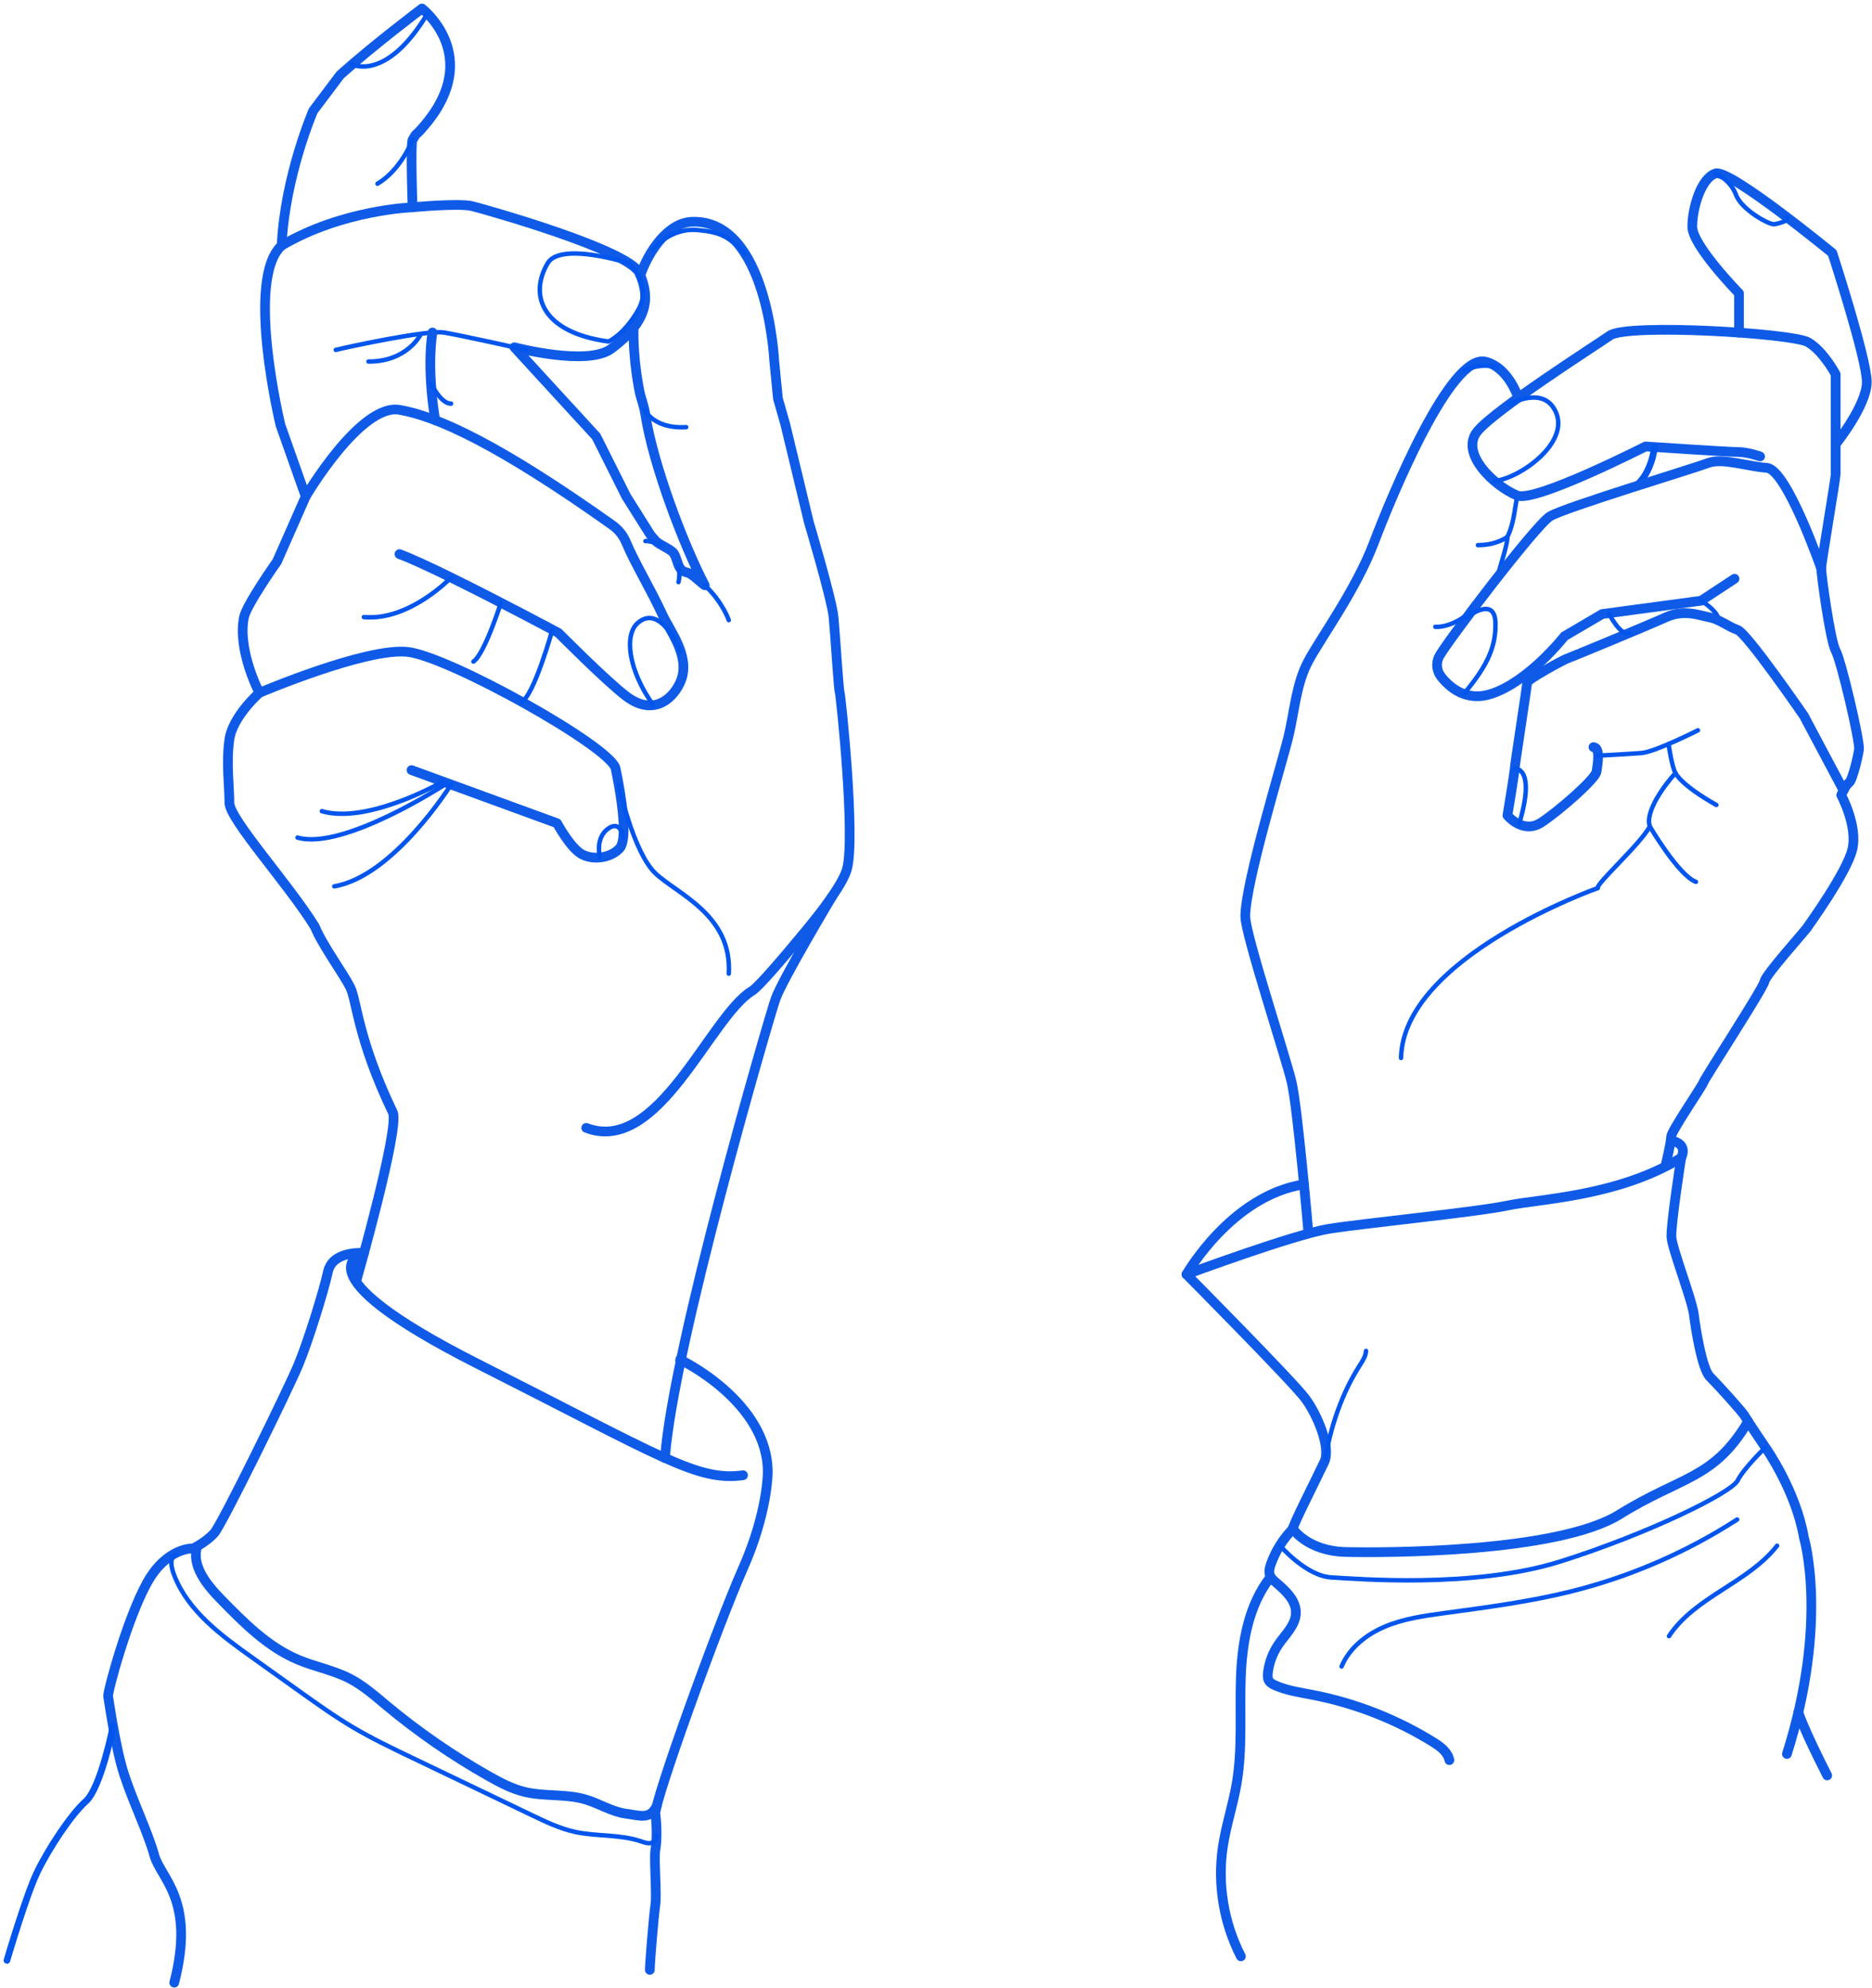 
<svg width="421px" height="447px" viewBox="0 0 421 447" version="1.1" xmlns="http://www.w3.org/2000/svg" xmlns:xlink="http://www.w3.org/1999/xlink">
    <!-- Generator: Sketch 43.1 (39012) - http://www.bohemiancoding.com/sketch -->
    <desc>Created with Sketch.</desc>
    <defs></defs>
    <g id="Page-1" stroke="none" stroke-width="1" fill="none" fill-rule="evenodd" stroke-linecap="round" stroke-linejoin="round">
        <g id="About" transform="translate(-132, -289)">
            <g id="Group-2" transform="translate(133, 290)">
                <g id="Group">
                    <g id="Page-1">
                        <path d="M143.015,60.888 C144.775,55.7 149.13,49.065 154.61,48.864 C171.609,48.24 173.116,80.077 173.116,80.077 L173.95,88.584 L175.597,94.367 L180.905,116.395 C180.905,116.395 186.085,133.8 186.46,137.73 C186.835,141.659 187.585,154.01 187.834,154.633 C188.084,155.257 191.459,187.442 189.46,194.429 C188.562,197.565 184.618,202.93 180.345,208.097 C175.102,214.439 169.647,220.838 168.147,221.748 C158.614,227.533 147.086,258.799 130.836,252.562" id="Stroke-1" stroke="#0F5BE8" stroke-width="2.185"></path>
                        <path d="M79.212,286.669 C79.212,286.669 88.957,252.444 87.337,249.069 C79.392,232.515 79.259,223.942 77.759,220.948 C76.259,217.954 71.395,211.303 69.842,207.388 C63.842,197.657 50.587,183.201 50.587,179.458 C50.587,175.716 49.837,170.476 50.587,165.237 C51.337,159.997 57.337,154.758 57.337,154.758 C57.337,154.758 52.359,145.277 53.859,137.792 C54.428,134.952 61.294,125.251 61.294,125.251 L67.751,110.61 L62.086,94.605 C62.086,94.605 54.088,61.694 62.337,54.209 C63.087,38.49 69.444,23.894 69.444,23.894 L75.507,15.843 C83.007,9.107 93.906,0.91 93.906,0.91 C93.906,0.91 107.588,11.445 94.728,26.894 C91.782,30.434 93.21,28.058 91.782,30.434 C91.287,31.256 91.782,45.607 91.782,45.607 C91.782,45.607 102.212,44.603 105.212,45.351 C108.212,46.1 140.585,55.207 142.835,60.446 C145.085,65.686 145.138,70.967 136.46,77.413 C131.086,81.404 114.681,77.073 114.681,77.073 L133.085,97.123 L139.835,110.596 L145.227,119.162 C145.42,119.47 146.287,120.43 146.538,120.693 C147.182,121.368 148.973,122.059 150.174,123.01 C150.864,123.557 151.107,124.794 151.507,125.842 C151.553,125.962 151.601,126.081 151.652,126.196 C151.774,126.468 151.913,126.718 152.081,126.928 C152.723,127.731 153.466,127.536 154.272,128.029 C155.409,128.724 156.631,130.006 157.5,130.583 C152.696,121.455 145.892,103.443 144.158,92.341 C143.768,89.845 143.231,88.949 142.847,87.1 C142.847,87.1 141.326,80.187 141.494,72.703" id="Stroke-3" stroke="#0F5BE8" stroke-width="2.185"></path>
                        <path d="M186.084,200.622 C186.084,200.622 174.897,219.316 173.397,223.62 C171.897,227.924 150.337,301.927 148.545,326.781" id="Stroke-5" stroke="#0F5BE8" stroke-width="2.185"></path>
                        <path d="M91.782,45.607 C91.782,45.607 75.978,46.137 62.338,54.209" id="Stroke-7" stroke="#0F5BE8" stroke-width="2.185"></path>
                        <path d="M117.336,77.662 C117.336,77.662 100.533,73.906 98.43,73.709 C94.451,73.337 77.738,76.856 74.518,77.662" id="Stroke-9" stroke="#0055ED"></path>
                        <path d="M93.629,74.142 C93.629,74.142 90.64,80.323 81.867,80.279" id="Stroke-11" stroke="#0055ED"></path>
                        <path d="M96.264,73.749 C96.264,73.749 94.84,80.883 96.871,93.466" id="Stroke-13" stroke="#0F5BE8" stroke-width="2.185"></path>
                        <path d="M67.751,110.61 C67.751,110.61 80.087,89.638 88.837,91.135 C97.352,92.592 111.312,99.01 136.708,117.06 C138.087,118.04 139.165,119.385 139.813,120.946 C141.712,125.521 145.475,131.712 147.963,137.167 C149.579,140.712 154.276,146.481 152.157,151.959 C150.735,155.637 146.245,160.364 139.827,155.521 C135.399,152.179 124.586,141.285 124.586,141.285 C124.586,141.285 111.377,134.205 100.443,128.839 C95.745,126.533 91.467,124.545 88.837,123.57" id="Stroke-15" stroke="#0F5BE8" stroke-width="2.185"></path>
                        <path d="M100.443,128.839 C100.443,128.839 91.087,138.665 80.837,137.729" id="Stroke-17" stroke="#0055ED"></path>
                        <path d="M57.338,154.758 C57.338,154.758 81.327,144.544 90.64,145.552 C99.952,146.561 136.429,166.935 137.446,171.779 C138.267,175.684 139.629,183.229 139.158,187.298 C139.034,188.375 138.788,189.215 138.365,189.69 C136.343,191.96 132.214,192.462 129.688,190.949 C127.16,189.435 124.275,184.077 124.275,184.077 L91.553,172.131" id="Stroke-19" stroke="#0F5BE8" stroke-width="2.185"></path>
                        <path d="M71.395,181.367 C81.756,184.393 98.619,174.71 98.619,174.71" id="Stroke-21" stroke="#0055ED"></path>
                        <path d="M65.908,187.298 C76.269,190.324 99.568,175.057 99.568,175.057" id="Stroke-23" stroke="#0055ED"></path>
                        <path d="M100.443,175.376 C100.443,175.376 87.568,195.996 74.175,198.266" id="Stroke-25" stroke="#0055ED"></path>
                        <path d="M135.829,75.774 C121.041,73.772 117.877,65.508 122.147,58.204 C125.058,53.224 140.514,58.204 140.514,58.204 C140.514,58.204 145.824,62.99 142.524,68.704 C139.225,74.418 135.829,75.774 135.829,75.774 Z" id="Stroke-27" stroke="#0055ED"></path>
                        <path d="M162.897,138.415 C162.897,138.415 161.494,134.286 157.5,130.584" id="Stroke-29" stroke="#0055ED"></path>
                        <path d="M91.782,30.434 C91.782,30.434 89.237,37.154 83.897,40.303" id="Stroke-31" stroke="#0055ED"></path>
                        <path d="M78.195,13.487 C78.195,13.487 85.889,17.49 95.142,2.044" id="Stroke-33" stroke="#0055ED"></path>
                        <path d="M152.081,145.482 C152.081,145.482 147.663,134.499 142.429,139.049 C139.344,141.729 140.264,149.623 145.916,157.526" id="Stroke-35" stroke="#0055ED"></path>
                        <path d="M143.918,91.058 C143.918,91.058 145.892,95.49 153.317,95.031" id="Stroke-37" stroke="#0055ED"></path>
                        <path d="M151.59,129.862 C151.59,129.862 151.976,128.624 151.653,126.196" id="Stroke-39" stroke="#0055ED"></path>
                        <path d="M147.626,121.454 C147.626,121.454 145.062,120.501 144.158,120.646" id="Stroke-41" stroke="#0055ED"></path>
                        <path d="M111.656,134.499 C111.656,134.499 107.962,146.1 105.468,147.736" id="Stroke-43" stroke="#0055ED"></path>
                        <path d="M123.23,140.561 C123.23,140.561 119.114,155.344 116.32,156.764" id="Stroke-45" stroke="#0055ED"></path>
                        <path d="M138.196,175.675 C138.196,175.675 141.456,190.65 146.383,195.327 C151.311,200.004 163.685,204.681 162.897,217.898" id="Stroke-47" stroke="#0055ED"></path>
                        <path d="M145.892,55.041 C145.892,55.041 149.568,50.185 155.835,50.716 C161.041,51.157 162.866,52.159 166.537,55.991" id="Stroke-49" stroke="#0055ED"></path>
                        <path d="M95.927,85.199 C95.927,85.199 98.145,89.82 100.443,89.74" id="Stroke-51" stroke="#0055ED"></path>
                        <path d="M139.158,187.298 C139.158,187.298 138.645,183.222 135.774,185.289 C133.643,186.824 133.454,189.45 133.893,191.815" id="Stroke-53" stroke="#0055ED"></path>
                        <path d="M340.227,110.409 C339.548,114.073 339.412,116.812 338.013,119.686 C338.013,121.777 336.047,127.05 335.824,128.732" id="Stroke-55" stroke="#0055ED"></path>
                        <path d="M293.174,275.266 C293.174,275.266 290.821,247.972 289.476,242.269 C288.131,236.566 279.056,209.056 279.056,205.031 C279.056,197.423 287.459,170.14 288.804,164.436 C290.149,158.733 290.485,152.841 293.174,147.736 C295.863,142.63 303.931,131.663 307.965,121.043 C311.999,110.424 325.283,78.252 333.135,80.328 C336.47,81.209 338.923,84.366 340.473,88.399" id="Stroke-57" stroke="#0F5BE8" stroke-width="2.185"></path>
                        <path d="M373.616,260.796 C373.616,260.796 374.83,255.805 374.83,254.558 C374.83,253.311 381.58,243.58 382.08,242.332 C382.58,241.085 395.58,221.125 395.829,219.628 C396.08,218.131 404.829,208.4 405.329,207.652 C405.83,206.903 414.329,195.177 415.579,189.938 C416.829,184.698 413.079,177.749 413.079,177.749 C413.079,177.749 414.079,175.466 414.829,174.968 C415.579,174.468 416.829,169.229 417.079,167.483 C417.329,165.736 413.079,147.522 411.829,145.277 C410.579,143.031 408.579,128.061 408.579,126.814 C408.579,125.567 411.829,106.604 411.829,105.606 L411.829,83.151 C411.829,83.151 409.079,77.912 405.579,75.915 C402.08,73.92 365.08,71.674 361.08,74.418 C357.081,77.163 335.581,90.885 331.331,95.876 C327.081,100.866 335.159,108.361 340.227,110.409 C344.214,112.019 369.08,99.369 369.08,99.369 C369.08,99.369 387.58,100.616 389.829,100.616 C392.079,100.616 394.83,101.614 394.83,101.614" id="Stroke-59" stroke="#0F5BE8" stroke-width="2.185"></path>
                        <path d="M390.09,73.775 L390.09,64.937 C390.09,64.937 379.58,54.209 379.58,49.967 C379.58,45.725 381.59,38.989 384.835,37.991 C388.08,36.993 411.079,55.883 411.079,55.883 C411.079,55.883 418.829,79.658 418.829,84.897 C418.829,90.137 411.829,98.869 411.829,98.869" id="Stroke-61" stroke="#0F5BE8" stroke-width="2.185"></path>
                        <path d="M371.088,99.502 C371.088,99.502 370.517,105.405 366.757,108.361" id="Stroke-63" stroke="#0055ED" stroke-width="1.5"></path>
                        <path d="M408.579,126.814 C408.579,126.814 400.83,104.492 396.33,104.176 C391.83,103.859 386.33,101.864 383.08,103.111 C379.83,104.358 350.83,113.091 347.581,115.087 C344.331,117.083 323.98,143.852 322.606,146.669 C321.894,148.129 322.096,149.85 323.098,151.126 C325.02,153.572 328.764,156.805 334.331,155.007 C342.831,152.263 350.83,142.033 350.83,142.033 L359.331,137.043 L381.58,134.049 L389.08,129.117" id="Stroke-65" stroke="#0F5BE8" stroke-width="2.185"></path>
                        <path d="M381.58,134.049 C381.58,134.049 384.83,136.045 385.33,137.791" id="Stroke-67" stroke="#0055ED"></path>
                        <path d="M413.596,176.689 L404.67,159.905 C404.67,159.905 391.851,141.296 389.753,140.598 C387.656,139.9 385.78,138.242 383.455,137.792 C381.13,137.342 377.756,135.915 373.616,137.792 C369.477,139.668 351.996,146.879 351.298,147.111 C350.598,147.343 342.459,151.763 342.451,152.461 C342.441,153.158 339.645,171.069 339.645,171.767 C339.645,172.465 338.013,182.322 338.013,182.322 C338.013,182.322 341.509,186.654 345.704,183.863 C349.899,181.072 357.824,174.093 358.056,172.465 C358.289,170.837 358.988,167.056 357.357,166.969" id="Stroke-69" stroke="#0F5BE8" stroke-width="2.185"></path>
                        <path d="M380.856,163.182 C380.856,163.182 371.263,168.036 368.19,168.286 C365.117,168.536 358.3,168.891 358.3,168.891" id="Stroke-71" stroke="#0055ED"></path>
                        <path d="M374.245,166.266 C374.245,166.266 374.979,171.388 375.805,172.799 C373.616,175.15 368.855,181.4 370.034,184.8 C367.795,188.906 357.994,197.606 358.3,198.665" id="Stroke-73" stroke="#0055ED"></path>
                        <path d="M375.805,172.799 C375.805,172.799 376.866,175.386 384.994,179.971" id="Stroke-75" stroke="#0055ED"></path>
                        <path d="M370.033,184.8 C370.033,184.8 376.512,195.842 380.399,197.254" id="Stroke-77" stroke="#0055ED"></path>
                        <path d="M338.013,119.686 C338.013,119.686 335.694,121.557 331.372,121.557" id="Stroke-79" stroke="#0055ED"></path>
                        <path d="M328.36,82.297 C328.36,82.297 331.618,80.452 335.742,81.589" id="Stroke-81" stroke="#0055ED"></path>
                        <path d="M384.835,37.991 C384.835,37.991 388.15,39.376 389.408,42.781 C390.664,46.186 396.948,49.591 398.026,49.411 C399.103,49.232 401.732,48.494 400.927,47.884" id="Stroke-83" stroke="#0055ED"></path>
                        <path d="M338.41,89.903 C338.41,89.903 345.291,86.003 348.355,90.643 C353.111,97.844 341.065,106.489 335.158,107.137" id="Stroke-85" stroke="#0055ED"></path>
                        <path d="M328.881,137.791 C328.925,137.739 335.158,132.871 335.312,138.993 C335.433,143.794 334.026,148.142 328.183,155.006" id="Stroke-87" stroke="#0055ED"></path>
                        <path d="M339.644,171.767 C339.644,171.767 344.549,171.304 340.622,184.3" id="Stroke-89" stroke="#0055ED"></path>
                        <path d="M360.777,136.849 C360.777,136.849 363.46,142.116 365.381,141.31" id="Stroke-91" stroke="#0055ED"></path>
                        <path d="M329.841,136.514 C329.841,136.514 325.802,140.11 321.799,139.924" id="Stroke-93" stroke="#0055ED"></path>
                        <path d="M358.3,198.664 C358.3,198.664 314.582,214.139 314.081,236.843" id="Stroke-95" stroke="#0055ED"></path>
                        <path d="M374.748,255.391 C378.886,256.138 377.08,259.299 377.08,259.299 C362.83,268.032 345.081,268.53 338.013,270.027 C330.945,271.524 305.582,274.02 297.832,275.267 C290.082,276.514 265.833,285.496 265.833,285.496 C265.833,285.496 275.933,267.749 292.257,265.27" id="Stroke-97" stroke="#0F5BE8" stroke-width="2.185"></path>
                        <path d="M265.833,285.496 C265.833,285.496 289.832,309.698 292.582,313.44 C295.332,317.183 298.332,324.418 296.832,327.662 C295.332,330.906 289.582,342.133 289.582,343.131" id="Stroke-99" stroke="#0F5BE8" stroke-width="2.185"></path>
                        <path d="M297.098,326.841 C298.229,319.715 300.852,312.118 304.75,306.041 C305.414,305.005 306.138,303.928 306.215,302.701" id="Stroke-101" stroke="#0055ED"></path>
                        <path d="M377.08,259.299 C377.08,259.299 374.693,274.572 374.895,277.184 C375.096,279.796 379.526,291.249 379.928,294.463 C380.331,297.679 381.74,306.72 383.552,308.528 C385.364,310.337 391.001,316.567 391.404,317.37 C391.807,318.174 396.034,324.403 396.034,324.403 C396.034,324.403 402.879,334.047 404.691,344.697 C404.691,344.697 410.329,363.383 400.866,393.322" id="Stroke-103" stroke="#0F5BE8" stroke-width="2.185"></path>
                        <path d="M324.954,394.704 C324.583,392.863 322.887,391.629 321.289,390.638 C312.998,385.499 303.76,381.886 294.179,380.031 C291.311,379.475 288.374,379.065 285.71,377.866 C285.2,377.636 284.678,377.357 284.383,376.883 C284.049,376.348 284.069,375.671 284.142,375.045 C284.406,372.786 285.225,370.593 286.508,368.713 C288.074,366.42 290.419,364.316 290.437,361.54 C290.455,358.767 288.131,356.617 286.014,354.821 C285.427,354.322 284.815,353.784 284.575,353.053 C284.31,352.245 284.55,351.366 284.837,350.566 C285.889,347.636 287.584,344.937 289.768,342.714 C289.768,342.714 293.044,347.71 301.657,347.911 C310.269,348.112 349.326,348.112 363.219,339.472 C377.11,330.832 384.417,331.609 392.138,318.562" id="Stroke-105" stroke="#0F5BE8" stroke-width="2.185"></path>
                        <path d="M284.666,353.626 C279.773,359.903 278.343,368.194 278.056,376.142 C277.769,384.089 278.457,392.115 277.117,399.955 C276.292,404.771 274.713,409.441 273.998,414.276 C272.767,422.613 274.211,431.322 278.069,438.818" id="Stroke-107" stroke="#0F5BE8" stroke-width="2.185"></path>
                        <path d="M286.831,346.455 C286.831,346.455 292.753,353.312 298.391,353.626 C304.028,353.939 330.402,356.188 349.931,350.04 C369.459,343.892 388.372,334.65 389.787,331.837 C391.202,329.024 396.034,324.402 396.034,324.402" id="Stroke-109" stroke="#0055ED"></path>
                        <path d="M300.71,373.654 C302.453,369.481 306.281,366.45 310.454,364.689 C314.628,362.929 319.174,362.283 323.664,361.669 C333.292,360.354 342.956,359.115 352.383,356.764 C365.589,353.468 378.244,347.987 389.674,340.612" id="Stroke-111" stroke="#0055ED"></path>
                        <path d="M374.336,366.841 C380.181,357.959 392.111,354.881 398.66,346.5" id="Stroke-113" stroke="#0055ED"></path>
                        <path d="M403.441,383.973 C403.441,383.973 404.49,387.494 409.926,398.144" id="Stroke-115" stroke="#0F5BE8" stroke-width="2.185"></path>
                        <path d="M166.103,330.655 C155.891,332.085 147.829,326.543 106.444,305.623 C65.058,284.703 80.864,280.698 80.864,280.698 C80.864,280.698 73.838,280.054 72.762,284.882 C71.687,289.71 68.283,300.549 66.134,305.768 C63.984,310.987 48.934,341.741 47.143,343.707 C45.352,345.674 42.485,347.105 42.485,347.105 C42.485,347.105 36.573,346.747 32.094,354.793 C27.615,362.84 23.137,379.468 23.315,380.362 C23.494,381.257 24.928,391.805 26.898,397.885 C28.869,403.964 32.273,410.938 33.706,416.123 C35.139,421.308 43.022,426.136 38.185,444.73" id="Stroke-117" stroke="#0F5BE8" stroke-width="2.185"></path>
                        <path d="M151.928,304.687 C151.949,304.578 171.835,314.205 171.657,330.119 C171.657,330.119 171.657,339.059 166.102,351.575 C160.549,364.091 146.037,404.143 146.396,406.824 C146.754,409.507 146.74,413.083 146.389,414.871 C146.037,416.659 146.74,424.884 146.389,427.208 C146.037,429.533 145.141,440.261 145.141,441.87" id="Stroke-119" stroke="#0F5BE8" stroke-width="2.185"></path>
                        <path d="M24.425,387.119 C24.425,387.119 21.703,400.924 18.299,403.964 C14.894,407.003 9.879,414.692 7.371,419.878 C4.863,425.062 0.562,439.724 0.562,439.724" id="Stroke-121" stroke="#0055ED" stroke-width="1.5"></path>
                        <path d="M43.345,346.653 C42.013,351.022 45.473,355.269 48.668,358.537 C53.849,363.838 59.223,369.273 66.063,372.141 C69.86,373.733 73.998,374.48 77.655,376.37 C80.686,377.936 83.266,380.227 85.886,382.41 C93.082,388.404 100.824,393.747 108.984,398.35 C111.526,399.785 114.144,401.162 116.983,401.847 C121.438,402.924 126.202,402.244 130.603,403.525 C133.735,404.438 136.582,406.32 139.817,406.751 C143.051,407.18 145.141,408.109 146.693,405.032" id="Stroke-123" stroke="#0F5BE8" stroke-width="2.185"></path>
                        <path d="M38.578,348.542 C37.812,348.696 37.514,349.643 37.538,350.422 C37.569,351.404 37.871,352.359 38.231,353.273 C41.354,361.211 48.656,366.61 55.608,371.569 C59.213,374.142 62.818,376.715 66.424,379.287 C70.372,382.104 74.326,384.925 78.503,387.393 C82.701,389.872 87.105,391.983 91.503,394.09 C100.541,398.42 109.578,402.75 118.616,407.08 C121.741,408.577 124.9,410.087 128.284,410.831 C133.162,411.904 138.352,411.352 143.087,412.939 C143.842,413.192 144.632,413.503 145.411,413.336 C146.19,413.172 146.861,412.272 146.465,411.582" id="Stroke-125" stroke="#0055ED"></path>
                    </g>
                </g>
            </g>
        </g>
    </g>
</svg>